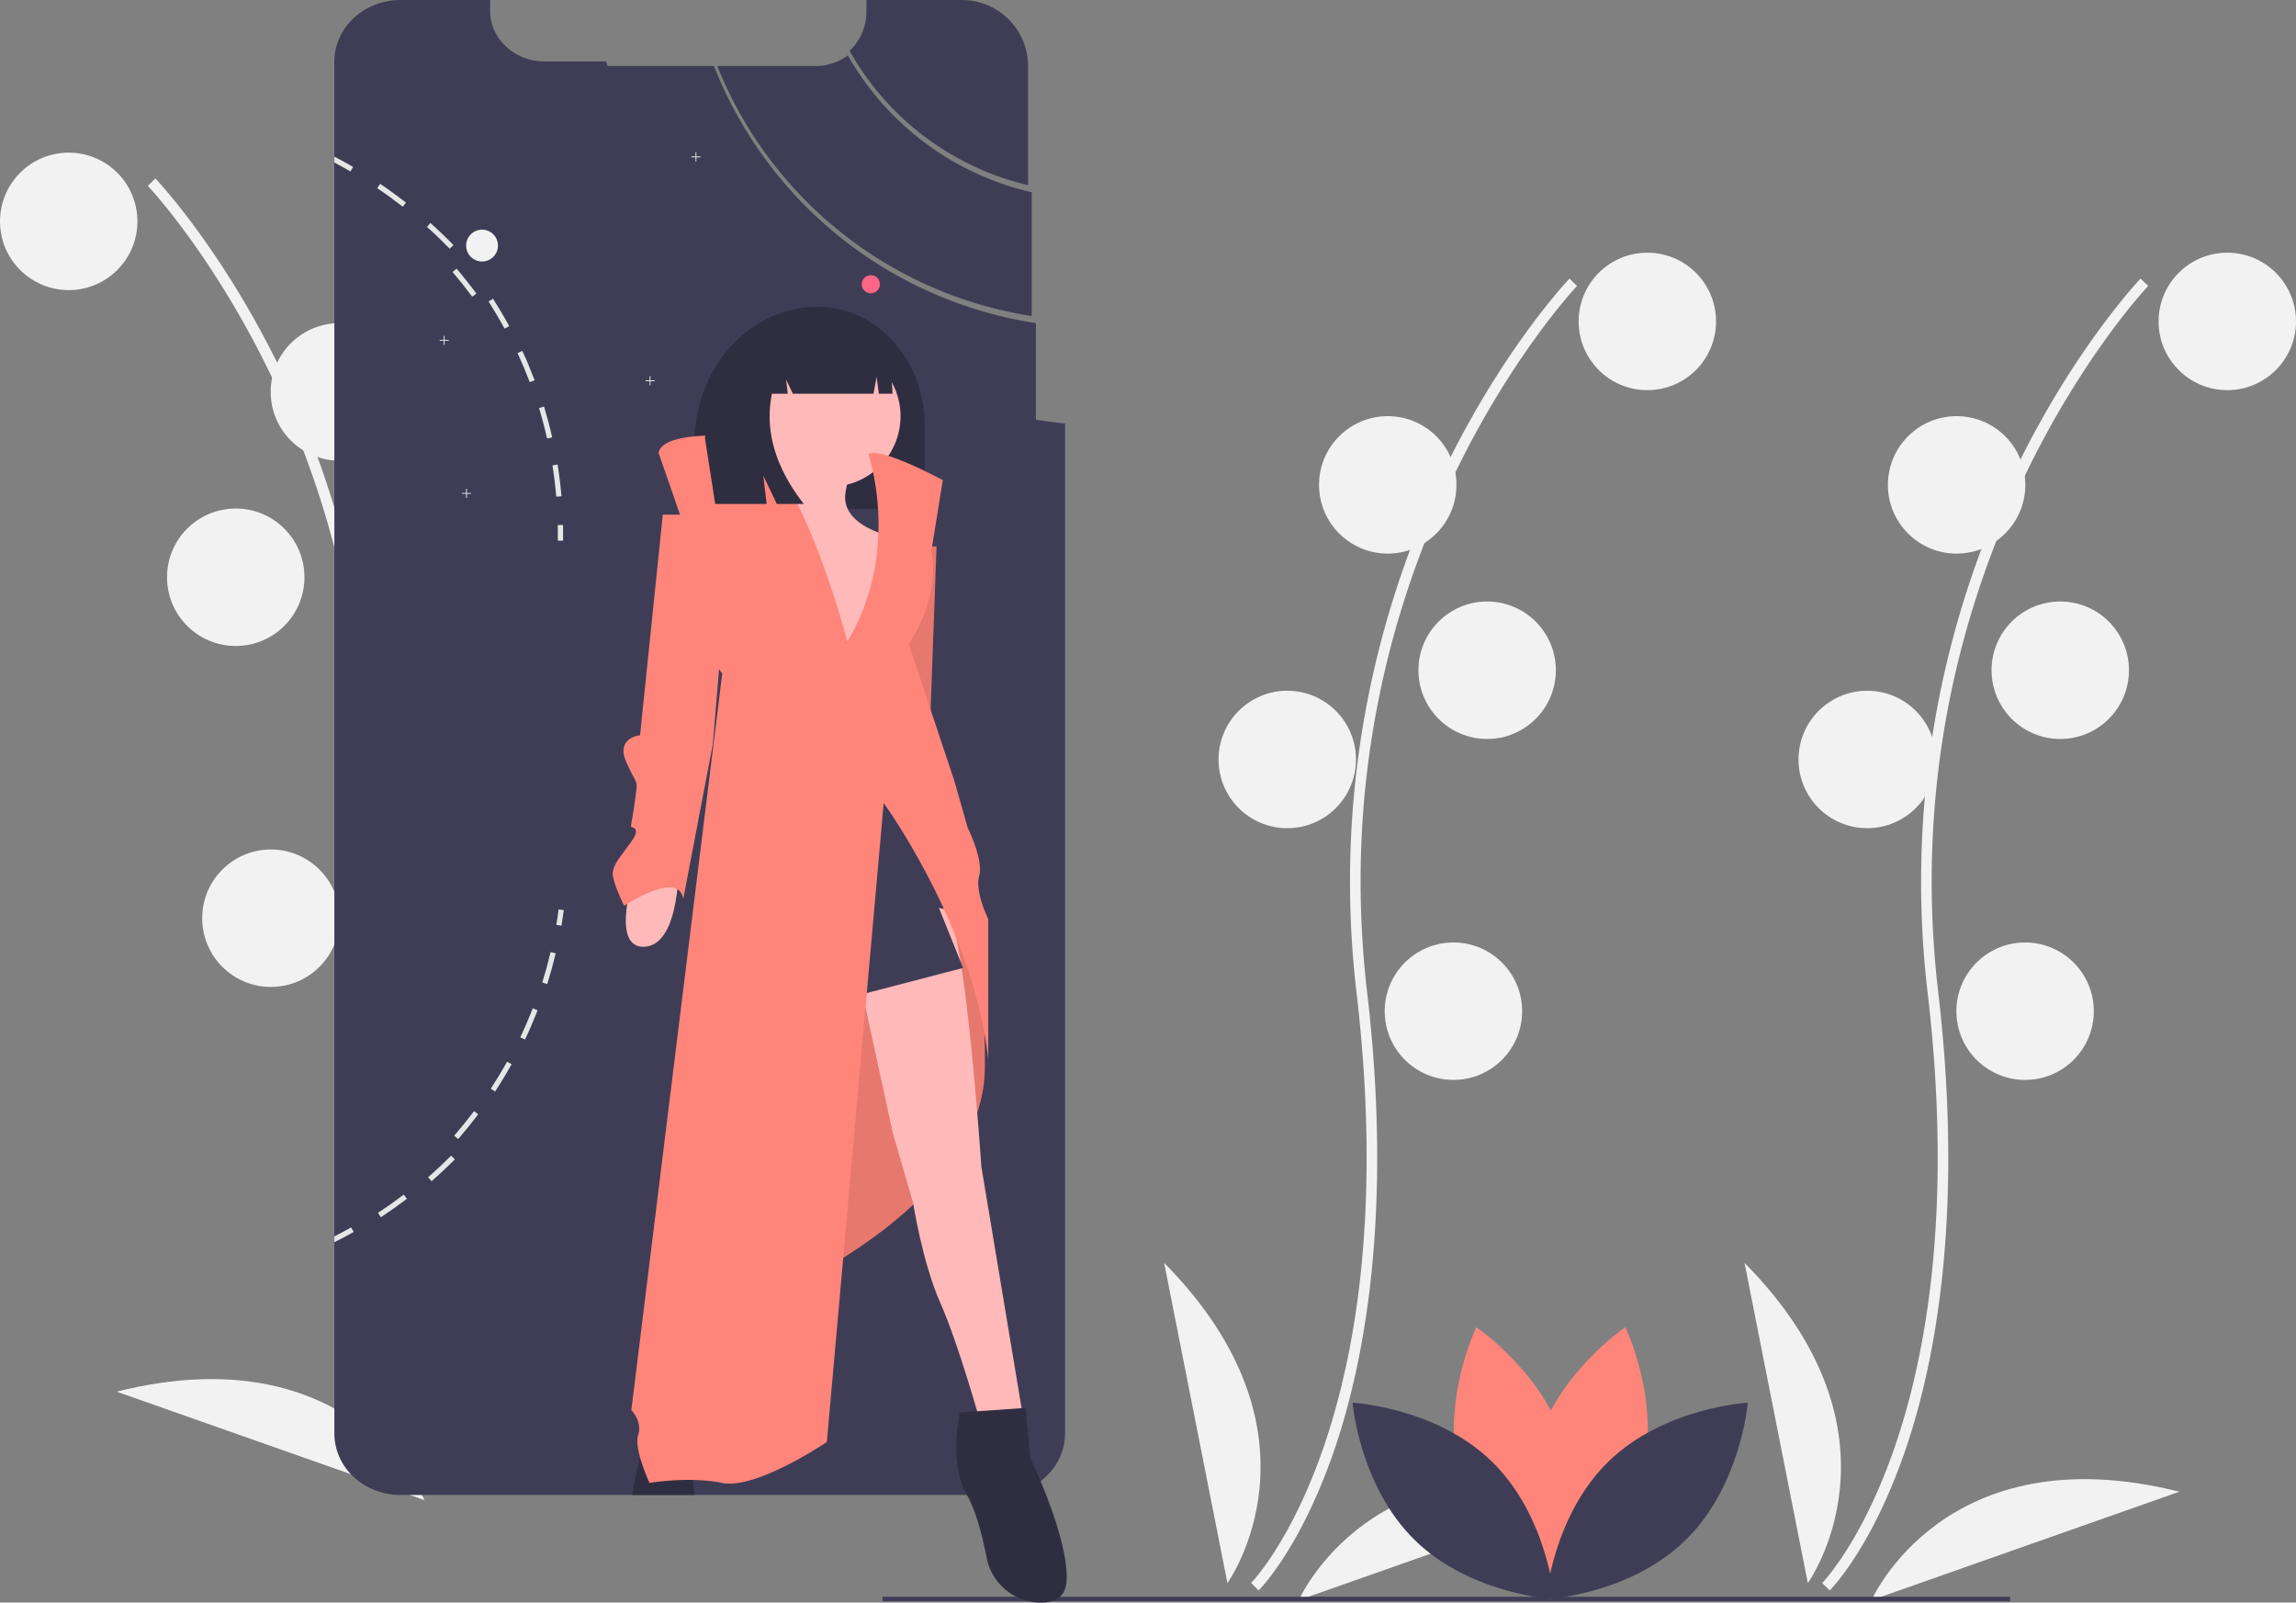 <svg xmlns="http://www.w3.org/2000/svg" width="600" height="418.696" viewBox="0 0 600 418.696"><rect x="0" y="0" width="600" height="418.696" fill="#808080" stroke="none"/><defs><style>.a{fill:#f2f2f2;}.b{fill:#ff857a;}.c{fill:#3f3d56;}.d{fill:#ff6584;}.e{fill:#e6e6e6;}.f{fill:#2f2e41;}.g{fill:#ffb9b9;}.h{opacity:0.1;}</style></defs><g transform="translate(-0.007 0.001)"><path class="a" d="M223.009,543.369c-.431-.428-10.651-10.778-19.314-35.337-7.948-22.531-15.968-61.822-9.038-121.054,13.13-112.21-54.2-183.722-54.881-184.431l1.993-1.914c.173.18,17.484,18.377,32.885,50.323A247.309,247.309,0,0,1,197.4,387.3C184.294,499.318,224.55,541,224.958,541.412Z" transform="translate(-101.141 -153.988)"/><circle class="a" cx="17.955" cy="17.955" r="17.955" transform="translate(0.007 39.88)"/><circle class="a" cx="17.955" cy="17.955" r="17.955" transform="translate(70.743 84.43)"/><circle class="a" cx="17.955" cy="17.955" r="17.955" transform="translate(43.658 132.856)"/><circle class="b" cx="17.955" cy="17.955" r="17.955" transform="translate(94.103 156.171)"/><circle class="a" cx="17.955" cy="17.955" r="17.955" transform="translate(52.845 221.936)"/><path class="a" d="M291.962,717.132s-27.926-38.677,16.539-83.654Z" transform="translate(-164.384 -329.682)"/><path class="a" d="M206.5,760.2s-19.086-43.72-80.431-28.327Z" transform="translate(-95.575 -368.287)"/><path class="a" d="M918.792,587.369c.431-.428,10.651-10.778,19.314-35.337,7.948-22.531,15.968-61.822,9.038-121.054-13.13-112.21,54.2-183.722,54.88-184.431l-1.993-1.914c-.173.18-17.484,18.377-32.885,50.323A247.309,247.309,0,0,0,944.4,431.3c13.107,112.018-27.149,153.7-27.557,154.111Z" transform="translate(-440.646 -171.848)"/><circle class="a" cx="17.955" cy="17.955" r="17.955" transform="translate(564.097 66.02)"/><circle class="a" cx="17.955" cy="17.955" r="17.955" transform="translate(493.362 108.723)"/><circle class="a" cx="17.955" cy="17.955" r="17.955" transform="translate(520.447 157.148)"/><circle class="a" cx="17.955" cy="17.955" r="17.955" transform="translate(470.001 180.463)"/><circle class="a" cx="17.955" cy="17.955" r="17.955" transform="translate(511.26 246.229)"/><path class="a" d="M890.823,761.132s27.926-38.677-16.539-83.654Z" transform="translate(-418.388 -347.542)"/><path class="a" d="M938.551,804.2s19.086-43.72,80.431-28.327Z" transform="translate(-449.458 -386.147)"/><path class="a" d="M652.792,587.369c.431-.428,10.651-10.778,19.314-35.337,7.948-22.531,15.968-61.822,9.038-121.054-13.13-112.21,54.2-183.722,54.881-184.431l-1.993-1.914c-.173.18-17.484,18.377-32.885,50.323A247.308,247.308,0,0,0,678.4,431.3c13.107,112.018-27.149,153.7-27.557,154.111Z" transform="translate(-323.885 -171.848)"/><circle class="a" cx="17.955" cy="17.955" r="17.955" transform="translate(412.541 66.02)"/><circle class="a" cx="17.955" cy="17.955" r="17.955" transform="translate(344.702 108.723)"/><circle class="a" cx="17.955" cy="17.955" r="17.955" transform="translate(370.678 157.148)"/><circle class="a" cx="17.955" cy="17.955" r="17.955" transform="translate(318.444 180.463)"/><circle class="a" cx="17.955" cy="17.955" r="17.955" transform="translate(361.867 246.229)"/><path class="a" d="M624.823,761.132s27.926-38.677-16.539-83.654Z" transform="translate(-304.06 -347.542)"/><path class="a" d="M672.551,804.2s19.086-43.72,80.431-28.327Z" transform="translate(-333.134 -386.147)"/><path class="c" d="M487.1,165.578V133.235a74.409,74.409,0,0,1-48.038-35.758h0a14.133,14.133,0,0,1-8.448,2.78H404.936A106.075,106.075,0,0,0,487.1,165.578Z" transform="translate(-217.49 -83.006)"/><path class="c" d="M511.382,121.494V90.425a17.3,17.3,0,0,0-17.306-17.306H469.142v3a14.209,14.209,0,0,1-4.4,10.295A72.657,72.657,0,0,0,511.382,121.494Z" transform="translate(-242.713 -73.119)"/><path class="c" d="M292.842,89.174H276.783c-7.869,0-14.247-5.94-14.246-13.264V73.119h-23.4c-9.56,0-17.308,7.212-17.306,16.107v358.38a15.533,15.533,0,0,0,5.064,11.389,17.953,17.953,0,0,0,12.242,4.705H395.477a18.085,18.085,0,0,0,2.133-.122c8.66-1,15.163-7.851,15.173-15.973V183.783C355.923,177.652,308.544,139.9,292.842,89.174Z" transform="translate(-134.449 -73.119)"/><path class="c" d="M378.463,102.159H344.516A140.5,140.5,0,0,0,462.58,202.007V169.32a107.928,107.928,0,0,1-84.117-67.161Z" transform="translate(-191.875 -84.906)"/><rect class="c" width="294.671" height="1.188" transform="translate(230.632 417.174)"/><circle class="a" cx="4.159" cy="4.159" r="4.159" transform="translate(121.821 60.002)"/><path class="a" d="M195.773,159.08h-1.082V158h-.211v1.082H193.4v.212h1.083v1.082h.211v-1.082h1.082Z" transform="translate(-78.498 -70.267)"/><path class="a" d="M318.773,68.08h-1.082V67h-.211V68.08H316.4v.212h1.083v1.082h.211V68.292h1.082Z" transform="translate(-135.708 -27.195)"/><path class="a" d="M213.773,231.08h-1.082V230h-.211v1.082H211.4v.211h1.083v1.082h.211v-1.082h1.082Z" transform="translate(-90.671 -102.288)"/><path class="a" d="M297.773,178.08h-1.082V177h-.211v1.082H295.4v.211h1.083v1.082h.211v-1.082h1.082Z" transform="translate(-126.7 -78.717)"/><path class="a" d="M417.773,211.08h-1.082V210h-.211v1.082H415.4v.212h1.083v1.082h.211v-1.082h1.082Z" transform="translate(-178.171 -93.393)"/><circle class="d" cx="2.376" cy="2.376" r="2.376" transform="translate(225.199 71.884)"/><path class="e" d="M328.924,291.917l-1.349.208c.422,2.7.755,5.454,1,8.181l1.361-.119C329.691,297.424,329.352,294.644,328.924,291.917Z" transform="translate(-183.189 -170.541)"/><path class="e" d="M322.743,264.577l-1.307.4c.79,2.614,1.5,5.293,2.1,7.961l1.337-.3C324.258,269.935,323.539,267.226,322.743,264.577Z" transform="translate(-180.565 -158.367)"/><path class="e" d="M312.877,238.357l-1.242.57c1.141,2.489,2.21,5.044,3.178,7.6l1.277-.481C315.111,243.46,314.036,240.87,312.877,238.357Z" transform="translate(-176.371 -146.69)"/><path class="e" d="M299.538,213.777l-1.153.731c1.467,2.305,2.875,4.693,4.182,7.088l1.2-.654C302.449,218.518,301.023,216.105,299.538,213.777Z" transform="translate(-170.694 -135.741)"/><path class="e" d="M282.955,191.247l-1.04.885c1.77,2.079,3.493,4.254,5.121,6.452l1.093-.814C286.49,195.548,284.749,193.35,282.955,191.247Z" transform="translate(-163.634 -121.068)"/><path class="e" d="M263.465,171.187l-.909,1.016c2.044,1.824,4.046,3.743,5.953,5.7l.98-.956C267.558,174.965,265.532,173.028,263.465,171.187Z" transform="translate(-150.978 -112.925)"/><path class="e" d="M241.442,153.967l-.766,1.129c2.269,1.527,4.515,3.155,6.672,4.836l.844-1.075C246,157.157,243.735,155.511,241.442,153.967Z" transform="translate(-142.096 -105.935)"/><path class="e" d="M221.836,142.007v1.545c1.42.743,2.828,1.521,4.206,2.317l.683-1.182Q224.319,143.3,221.836,142.007Z" transform="translate(-134.449 -101.081)"/><path class="e" d="M329.326,505.165c.222-1.328.424-2.685.6-4.031l1.354.18c-.181,1.361-.386,2.732-.609,4.076Z" transform="translate(-183.936 -263.542)"/><path class="e" d="M322.917,529.469l1.305.407c.819-2.64,1.56-5.345,2.2-8.039l-1.33-.315C324.458,524.187,323.73,526.858,322.917,529.469Z" transform="translate(-181.201 -272.775)"/><path class="e" d="M312.875,555.558l1.239.581c1.179-2.5,2.282-5.076,3.282-7.654l-1.275-.5C315.134,550.538,314.042,553.086,312.875,555.558Z" transform="translate(-176.903 -284.55)"/><path class="e" d="M299.364,580.141l1.146.744c1.511-2.317,2.96-4.719,4.31-7.135l-1.191-.668C302.3,575.471,300.858,577.845,299.364,580.141Z" transform="translate(-171.114 -295.708)"/><path class="e" d="M282.647,602.728l1.035.9c1.817-2.1,3.579-4.276,5.25-6.482l-1.094-.818C286.192,598.5,284.447,600.659,282.647,602.728Z" transform="translate(-163.949 -306.033)"/><path class="e" d="M263.072,622.895l.9,1.027c2.089-1.822,4.132-3.745,6.084-5.7l-.966-.968C267.16,619.189,265.135,621.085,263.072,622.895Z" transform="translate(-151.187 -315.319)"/><path class="e" d="M241.02,640.281l.755,1.143c2.307-1.523,4.6-3.147,6.8-4.819l-.826-1.091C245.567,637.173,243.3,638.778,241.02,640.281Z" transform="translate(-142.236 -323.409)"/><path class="e" d="M226.879,651.959c-1.652.933-3.339,1.836-5.044,2.691v-1.533c1.473-.748,2.935-1.539,4.367-2.341Z" transform="translate(-134.449 -330.098)"/><path class="e" d="M330,320.205l1.366-.025c.025,1.379.027,2.765.006,4.121l-1.366-.021C330.027,322.94,330.025,321.569,330,320.205Z" transform="translate(-184.22 -183.033)"/><path class="f" d="M426.028,218.741h0c15.462,0,28,13.911,28,31.07v21.8H447.32l-3.882-8.078.97,8.078h-43.1l-3.529-7.343.882,7.343h-4.852V254.494C393.811,234.748,408.235,218.741,426.028,218.741Z" transform="translate(-212.353 -138.604)"/><path class="g" d="M363.912,481.635s-7.129,20.793,2.376,20.2,8.911-22.576,8.911-22.576Z" transform="translate(-197.798 -254.492)"/><path class="b" d="M375.27,320.259h-6.535l-5.941,57.627s-6.535.594-3.565,7.129,2.97,4.159,2.376,8.911-1.188,7.129-1.188,7.723,2.971,0,0,4.159-4.753,5.941-4.753,8.317,2.971,8.317,2.971,8.317,14.258-9.506,15.446-1.782l7.723-40.4,2.376-28.517Z" transform="translate(-195.521 -185.801)"/><path class="b" d="M413.423,260.14h4.753L415.8,325.49l-11.882-24.952Z" transform="translate(-173.428 -117.356)"/><path class="h" d="M413.423,260.14h4.753L415.8,325.49l-11.882-24.952Z" transform="translate(-173.428 -117.356)"/><path class="b" d="M427.576,608.661s47.491-20.767,52.46-52.938a35.6,35.6,0,0,0,.414-4.832c.594-34.909-7.723-42.632-7.723-42.632l-54.063,8.317Z" transform="translate(-223.097 -271.407)"/><path class="h" d="M427.576,608.661s47.491-20.767,52.46-52.938a35.6,35.6,0,0,0,.414-4.832c.594-34.909-7.723-42.632-7.723-42.632l-54.063,8.317Z" transform="translate(-223.097 -271.407)"/><path class="g" d="M463.665,525.173l11.882,54.657,5.347,18.417s2.376,15.446,7.129,26.14,10.694,32.081,10.694,32.081H510l-11.288-67.727s-4.159-61.786-8.911-66.539S463.665,525.173,463.665,525.173Z" transform="translate(-242.243 -283.888)"/><circle class="g" cx="18.417" cy="18.417" r="18.417" transform="translate(198.504 90.331)"/><path class="g" d="M423.113,284.259s2.376,14.852-11.288,19.011,29.111,64.162,29.111,64.162,19.011-52.874,14.258-57.627c0,0-17.229-2.376-15.446-12.476s2.971-11.288,2.971-11.288Z" transform="translate(-218.763 -168.836)"/><path class="c" d="M369.917,426.49,410.909,415.8,388.928,361.14Z" transform="translate(-159.228 -162.92)"/><path class="f" d="M531.267,741.259l-17.229,1.188s-2.97,13.07,1.782,21.387c2.5,4.367,4.172,11.026,5.2,16.366a14.546,14.546,0,0,0,13.752,11.921c3.748.093,6.949-1.185,7.187-5.712.594-11.288-9.505-32.081-9.505-32.081Z" transform="translate(-263.224 -373.431)"/><path class="f" d="M380.562,769.289H364.325a75.4,75.4,0,0,1,2.644-11.609v-.006c.636-2.091,1.123-3.416,1.123-3.416l11.882,7.129.291,3.969Z" transform="translate(-199.104 -378.708)"/><path class="b" d="M422.1,367.455s-10.233-40.325-25.019-53.432c0,0-23.1-2.413-24.291,4.122l16.041,46.339a9.12,9.12,0,0,0,.594,11.288L365.665,568.258s2.97,2.971,1.782,6.535,2.97,12.476,2.97,12.476,10.1-1.782,19.011,0,27.328-10.694,27.328-10.694l14.852-166.94s23.764,32.675,27.328,67.133V439.934s-3.565-7.129-2.376-11.288-2.971-12.476-2.971-12.476l-3.565-12.476-11.882-35.646s8.317-11.288,5.941-24.358l2.97-18.417s-16.341-8.847-19.458-6.8C427.6,318.474,436.362,343.691,422.1,367.455Z" transform="translate(-200.674 -199.837)"/><path class="f" d="M416.092,226.942a14.683,14.683,0,0,1,11.585-5.912h.55c10.6,0,19.189,9.59,19.189,21.419h-3.551l-.573-4.365-.841,4.365H421.39l-1.764-3.693.441,3.693h-4.143q-2.9,14.4,8.334,28.805H417.2l-3.529-7.386.882,7.386H401.1l-2.647-16.988C398.451,241.545,405.843,230.756,416.092,226.942Z" transform="translate(-214.193 -139.591)"/><path class="b" d="M805.279,745.1c-5.309,19.627-23.5,31.782-23.5,31.782s-9.578-19.666-4.268-39.293,23.5-31.782,23.5-31.782S810.589,725.472,805.279,745.1Z" transform="translate(-376.27 -359.041)"/><path class="b" d="M742.946,745.1c5.309,19.627,23.5,31.782,23.5,31.782s9.578-19.666,4.268-39.293-23.5-31.782-23.5-31.782S737.637,725.472,742.946,745.1Z" transform="translate(-361.404 -359.041)"/><path class="c" d="M732.3,754.341c14.569,14.182,16.349,35.984,16.349,35.984s-21.842-1.193-36.411-15.375-16.349-35.984-16.349-35.984S717.727,740.158,732.3,754.341Z" transform="translate(-342.428 -372.5)"/><path class="c" d="M801.042,754.341c-14.569,14.182-16.349,35.984-16.349,35.984s21.842-1.193,36.411-15.375,16.349-35.984,16.349-35.984S815.611,740.158,801.042,754.341Z" transform="translate(-380.7 -372.5)"/></g></svg>